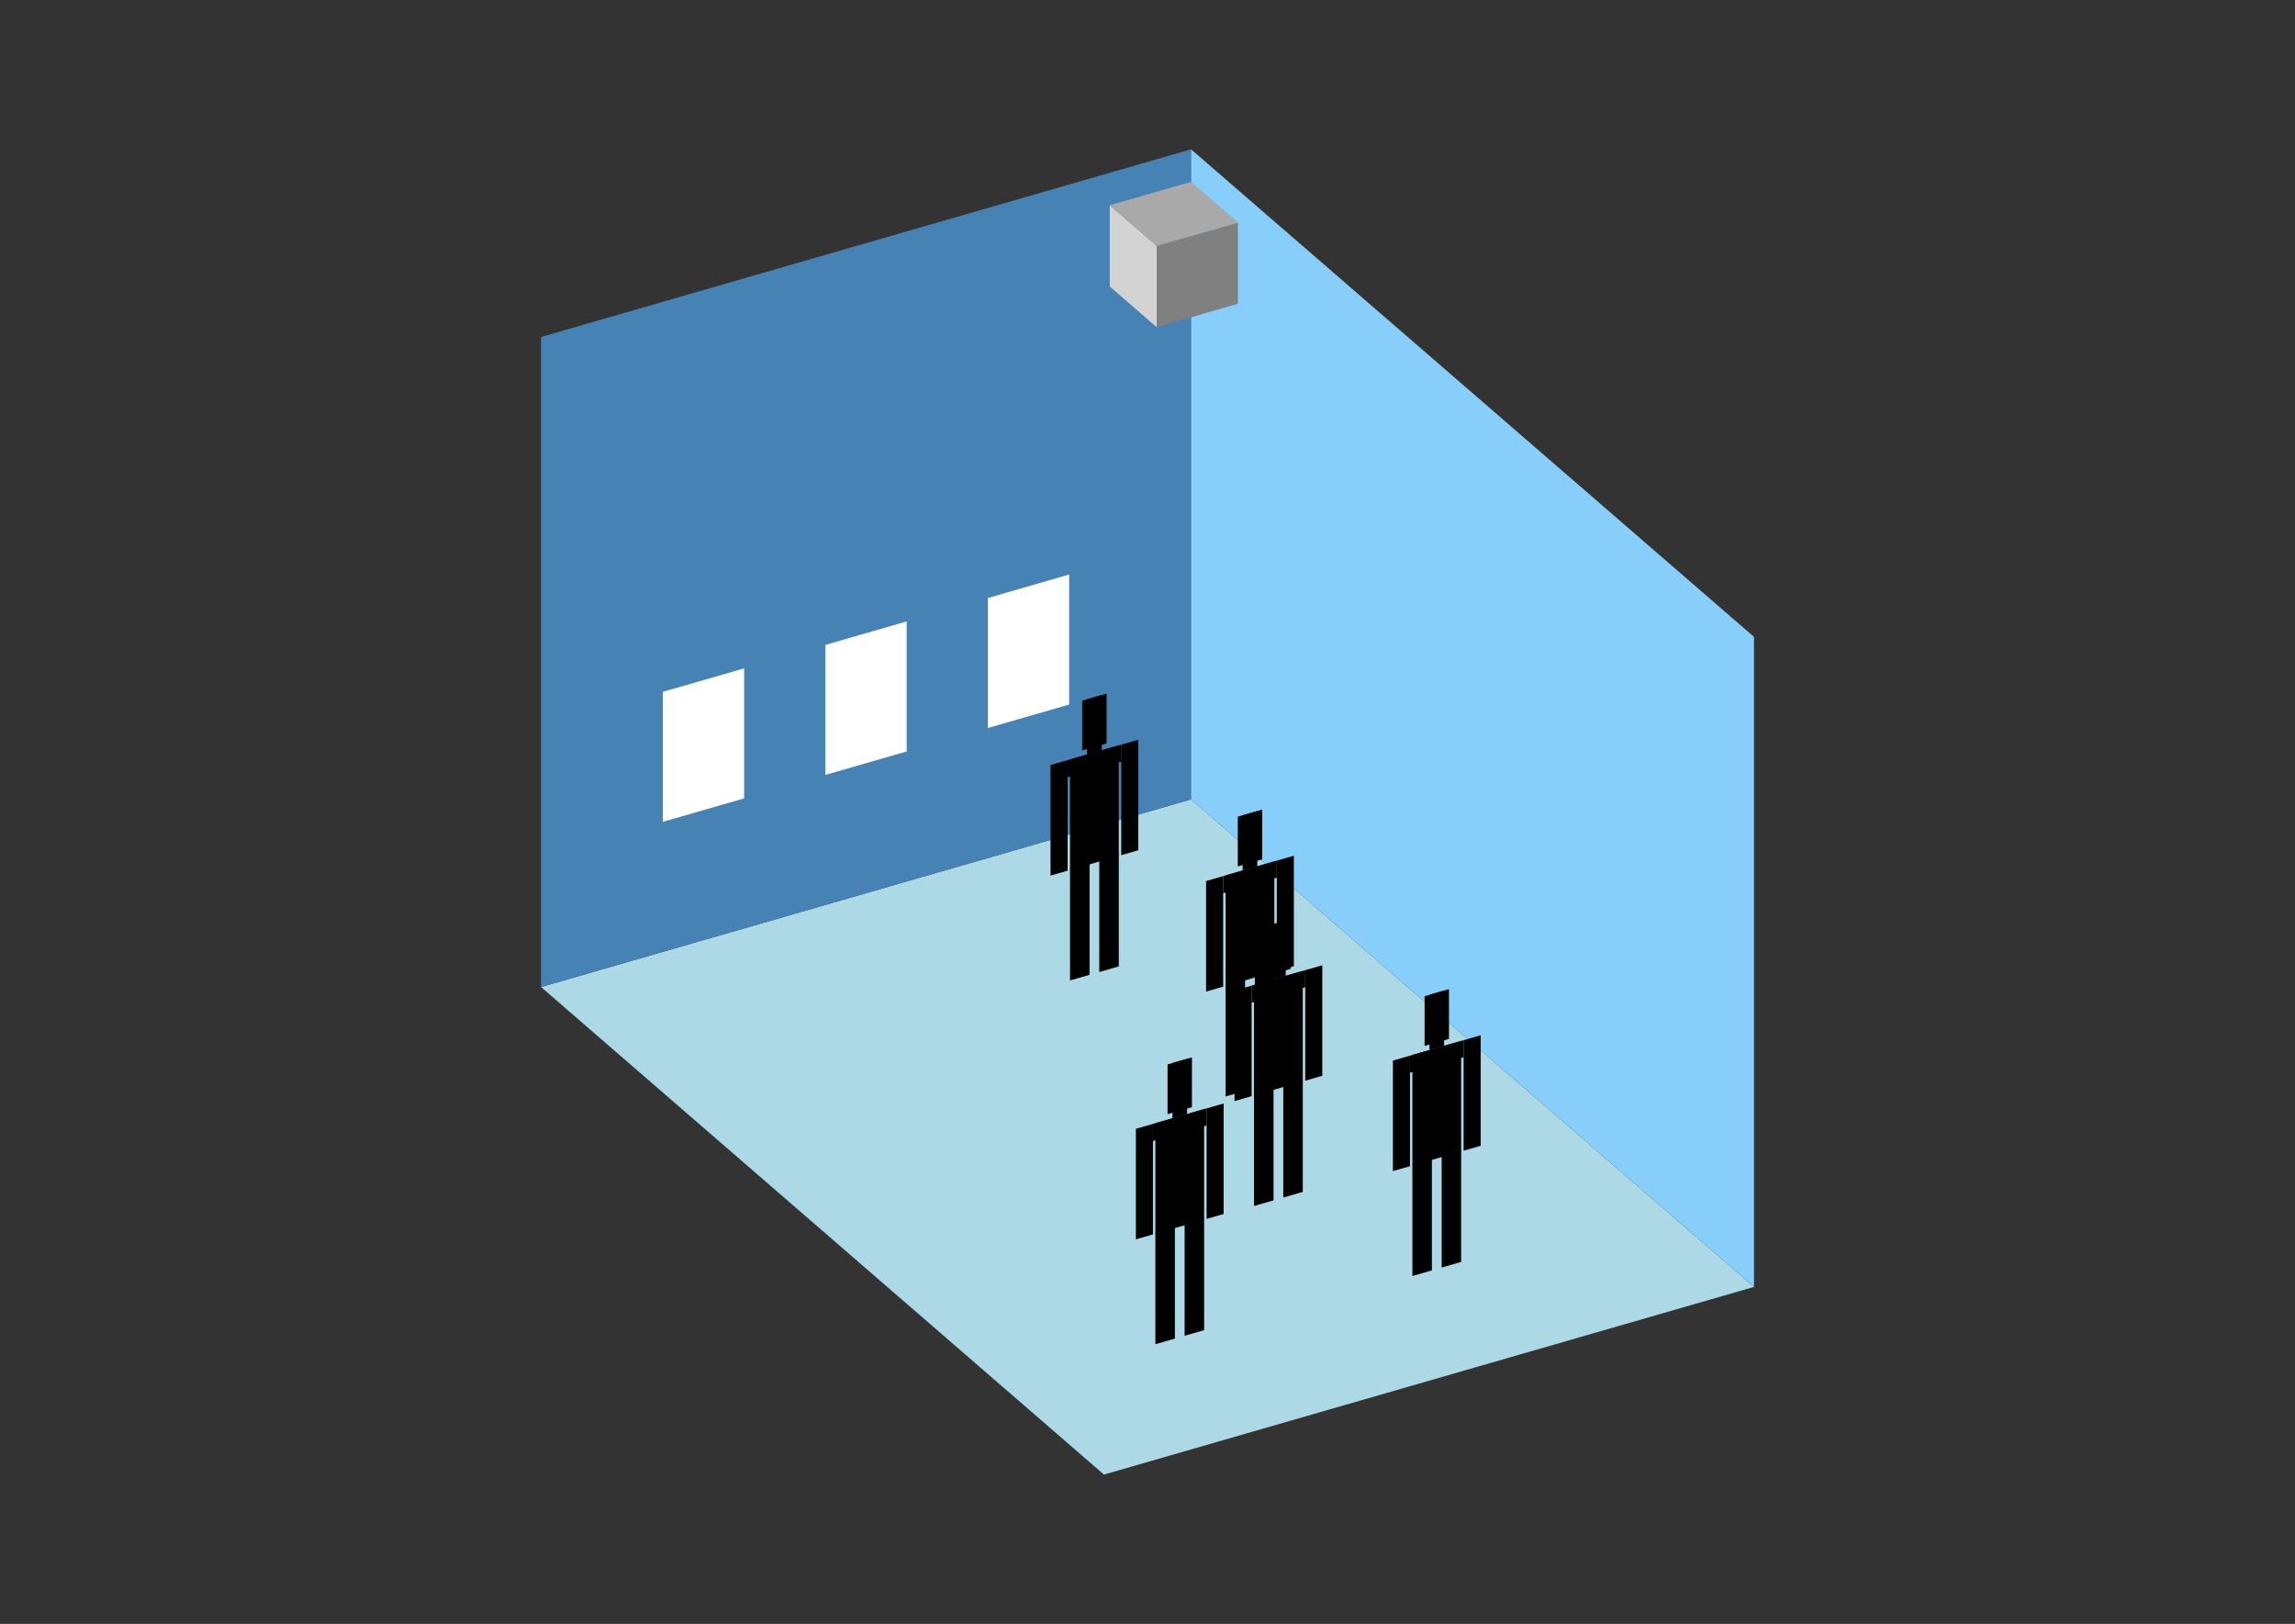 <?xml version="1.0" encoding="UTF-8"?>
<svg
  xmlns="http://www.w3.org/2000/svg"
  width="848"
  height="600"
  style="background-color:white"
>
  <rect width="100%" height="100%" fill="#333333" stroke="none"/>
  <polygon fill="lightblue" points="407.91,544.832 199.902,364.691 440.09,295.355 648.098,475.496" />
  <polygon fill="steelblue" points="199.902,364.691 199.902,124.504 440.09,55.168 440.09,295.355" />
  <polygon fill="lightskyblue" points="648.098,475.496 648.098,235.309 440.09,55.168 440.09,295.355" />
  <polygon fill="white" points="244.937,303.653 244.937,255.616 274.961,246.949 274.961,294.986" />
  <polygon fill="white" points="304.984,286.319 304.984,238.282 335.008,229.615 335.008,277.652" />
  <polygon fill="white" points="365.031,268.985 365.031,220.948 395.054,212.281 395.054,260.318" />
  <polygon fill="grey" points="427.4,120.879 427.4,90.856 457.424,82.189 457.424,112.212" />
  <polygon fill="lightgrey" points="427.4,120.879 427.4,90.856 410.066,75.844 410.066,105.868" />
  <polygon fill="darkgrey" points="427.4,90.856 410.066,75.844 440.09,67.177 457.424,82.189" />
  <polygon fill="hsl(360.0,50.0%,72.092%)" points="395.377,362.264 395.377,321.024 402.583,318.944 402.583,360.184" />
  <polygon fill="hsl(360.0,50.0%,72.092%)" points="413.391,357.064 413.391,315.824 406.185,317.904 406.185,359.144" />
  <polygon fill="hsl(360.0,50.0%,72.092%)" points="388.171,323.512 388.171,282.68 394.476,280.86 394.476,321.692" />
  <polygon fill="hsl(360.0,50.0%,72.092%)" points="414.292,315.972 414.292,275.14 420.597,273.32 420.597,314.152" />
  <polygon fill="hsl(360.0,50.0%,72.092%)" points="394.476,287.165 394.476,280.86 414.292,275.14 414.292,281.445" />
  <polygon fill="hsl(360.0,50.0%,72.092%)" points="395.377,321.432 395.377,280.6 413.391,275.4 413.391,316.232" />
  <polygon fill="hsl(360.0,50.0%,72.092%)" points="399.881,277.259 399.881,258.884 408.888,256.284 408.888,274.659" />
  <polygon fill="hsl(360.0,50.0%,72.092%)" points="401.682,278.78 401.682,258.364 407.086,256.804 407.086,277.22" />
  <polygon fill="hsl(360.0,50.0%,59.715%)" points="452.859,405.124 452.859,363.884 460.065,361.804 460.065,403.044" />
  <polygon fill="hsl(360.0,50.0%,59.715%)" points="470.873,399.924 470.873,358.683 463.667,360.764 463.667,402.004" />
  <polygon fill="hsl(360.0,50.0%,59.715%)" points="445.653,366.372 445.653,325.54 451.958,323.72 451.958,364.552" />
  <polygon fill="hsl(360.0,50.0%,59.715%)" points="471.774,358.832 471.774,318 478.079,316.18 478.079,357.012" />
  <polygon fill="hsl(360.0,50.0%,59.715%)" points="451.958,330.025 451.958,323.72 471.774,318 471.774,324.305" />
  <polygon fill="hsl(360.0,50.0%,59.715%)" points="452.859,364.292 452.859,323.46 470.873,318.26 470.873,359.092" />
  <polygon fill="hsl(360.0,50.0%,59.715%)" points="457.362,320.119 457.362,301.744 466.369,299.144 466.369,317.518" />
  <polygon fill="hsl(360.0,50.0%,59.715%)" points="459.164,321.64 459.164,301.224 464.568,299.664 464.568,320.08" />
  <polygon fill="hsl(360.0,50.0%,50.66%)" points="463.365,445.593 463.365,404.353 470.571,402.273 470.571,443.513" />
  <polygon fill="hsl(360.0,50.0%,50.66%)" points="481.379,440.393 481.379,399.152 474.174,401.232 474.174,442.473" />
  <polygon fill="hsl(360.0,50.0%,50.66%)" points="456.16,406.841 456.16,366.009 462.465,364.189 462.465,405.021" />
  <polygon fill="hsl(360.0,50.0%,50.66%)" points="482.28,399.301 482.28,358.469 488.585,356.649 488.585,397.481" />
  <polygon fill="hsl(360.0,50.0%,50.66%)" points="462.465,370.494 462.465,364.189 482.28,358.469 482.28,364.774" />
  <polygon fill="hsl(360.0,50.0%,50.66%)" points="463.365,404.761 463.365,363.929 481.379,358.729 481.379,399.561" />
  <polygon fill="hsl(360.0,50.0%,50.66%)" points="467.869,360.587 467.869,342.213 476.876,339.613 476.876,357.987" />
  <polygon fill="hsl(360.0,50.0%,50.66%)" points="469.67,362.109 469.67,341.693 475.075,340.133 475.075,360.549" />
  <polygon fill="hsl(360.0,50.0%,42.218%)" points="426.911,496.669 426.911,455.429 434.117,453.349 434.117,494.589" />
  <polygon fill="hsl(360.0,50.0%,42.218%)" points="444.925,491.469 444.925,450.229 437.719,452.309 437.719,493.549" />
  <polygon fill="hsl(360.0,50.0%,42.218%)" points="419.705,457.918 419.705,417.086 426.01,415.266 426.01,456.097" />
  <polygon fill="hsl(360.0,50.0%,42.218%)" points="445.826,450.377 445.826,409.545 452.131,407.725 452.131,448.557" />
  <polygon fill="hsl(360.0,50.0%,42.218%)" points="426.01,421.571 426.01,415.266 445.826,409.545 445.826,415.85" />
  <polygon fill="hsl(360.0,50.0%,42.218%)" points="426.911,455.837 426.911,415.006 444.925,409.805 444.925,450.637" />
  <polygon fill="hsl(360.0,50.0%,42.218%)" points="431.415,411.664 431.415,393.29 440.422,390.69 440.422,409.064" />
  <polygon fill="hsl(360.0,50.0%,42.218%)" points="433.216,413.186 433.216,392.77 438.62,391.21 438.62,411.625" />
  <polygon fill="hsl(360.0,50.0%,41.758%)" points="521.881,471.462 521.881,430.222 529.087,428.141 529.087,469.382" />
  <polygon fill="hsl(360.0,50.0%,41.758%)" points="539.895,466.262 539.895,425.021 532.69,427.101 532.69,468.342" />
  <polygon fill="hsl(360.0,50.0%,41.758%)" points="514.676,432.71 514.676,391.878 520.981,390.058 520.981,430.89" />
  <polygon fill="hsl(360.0,50.0%,41.758%)" points="540.796,425.17 540.796,384.338 547.101,382.518 547.101,423.35" />
  <polygon fill="hsl(360.0,50.0%,41.758%)" points="520.981,396.363 520.981,390.058 540.796,384.338 540.796,390.643" />
  <polygon fill="hsl(360.0,50.0%,41.758%)" points="521.881,430.63 521.881,389.798 539.895,384.598 539.895,425.43" />
  <polygon fill="hsl(360.0,50.0%,41.758%)" points="526.385,386.456 526.385,368.082 535.392,365.482 535.392,383.856" />
  <polygon fill="hsl(360.0,50.0%,41.758%)" points="528.186,387.978 528.186,367.562 533.591,366.002 533.591,386.418" />
</svg>
